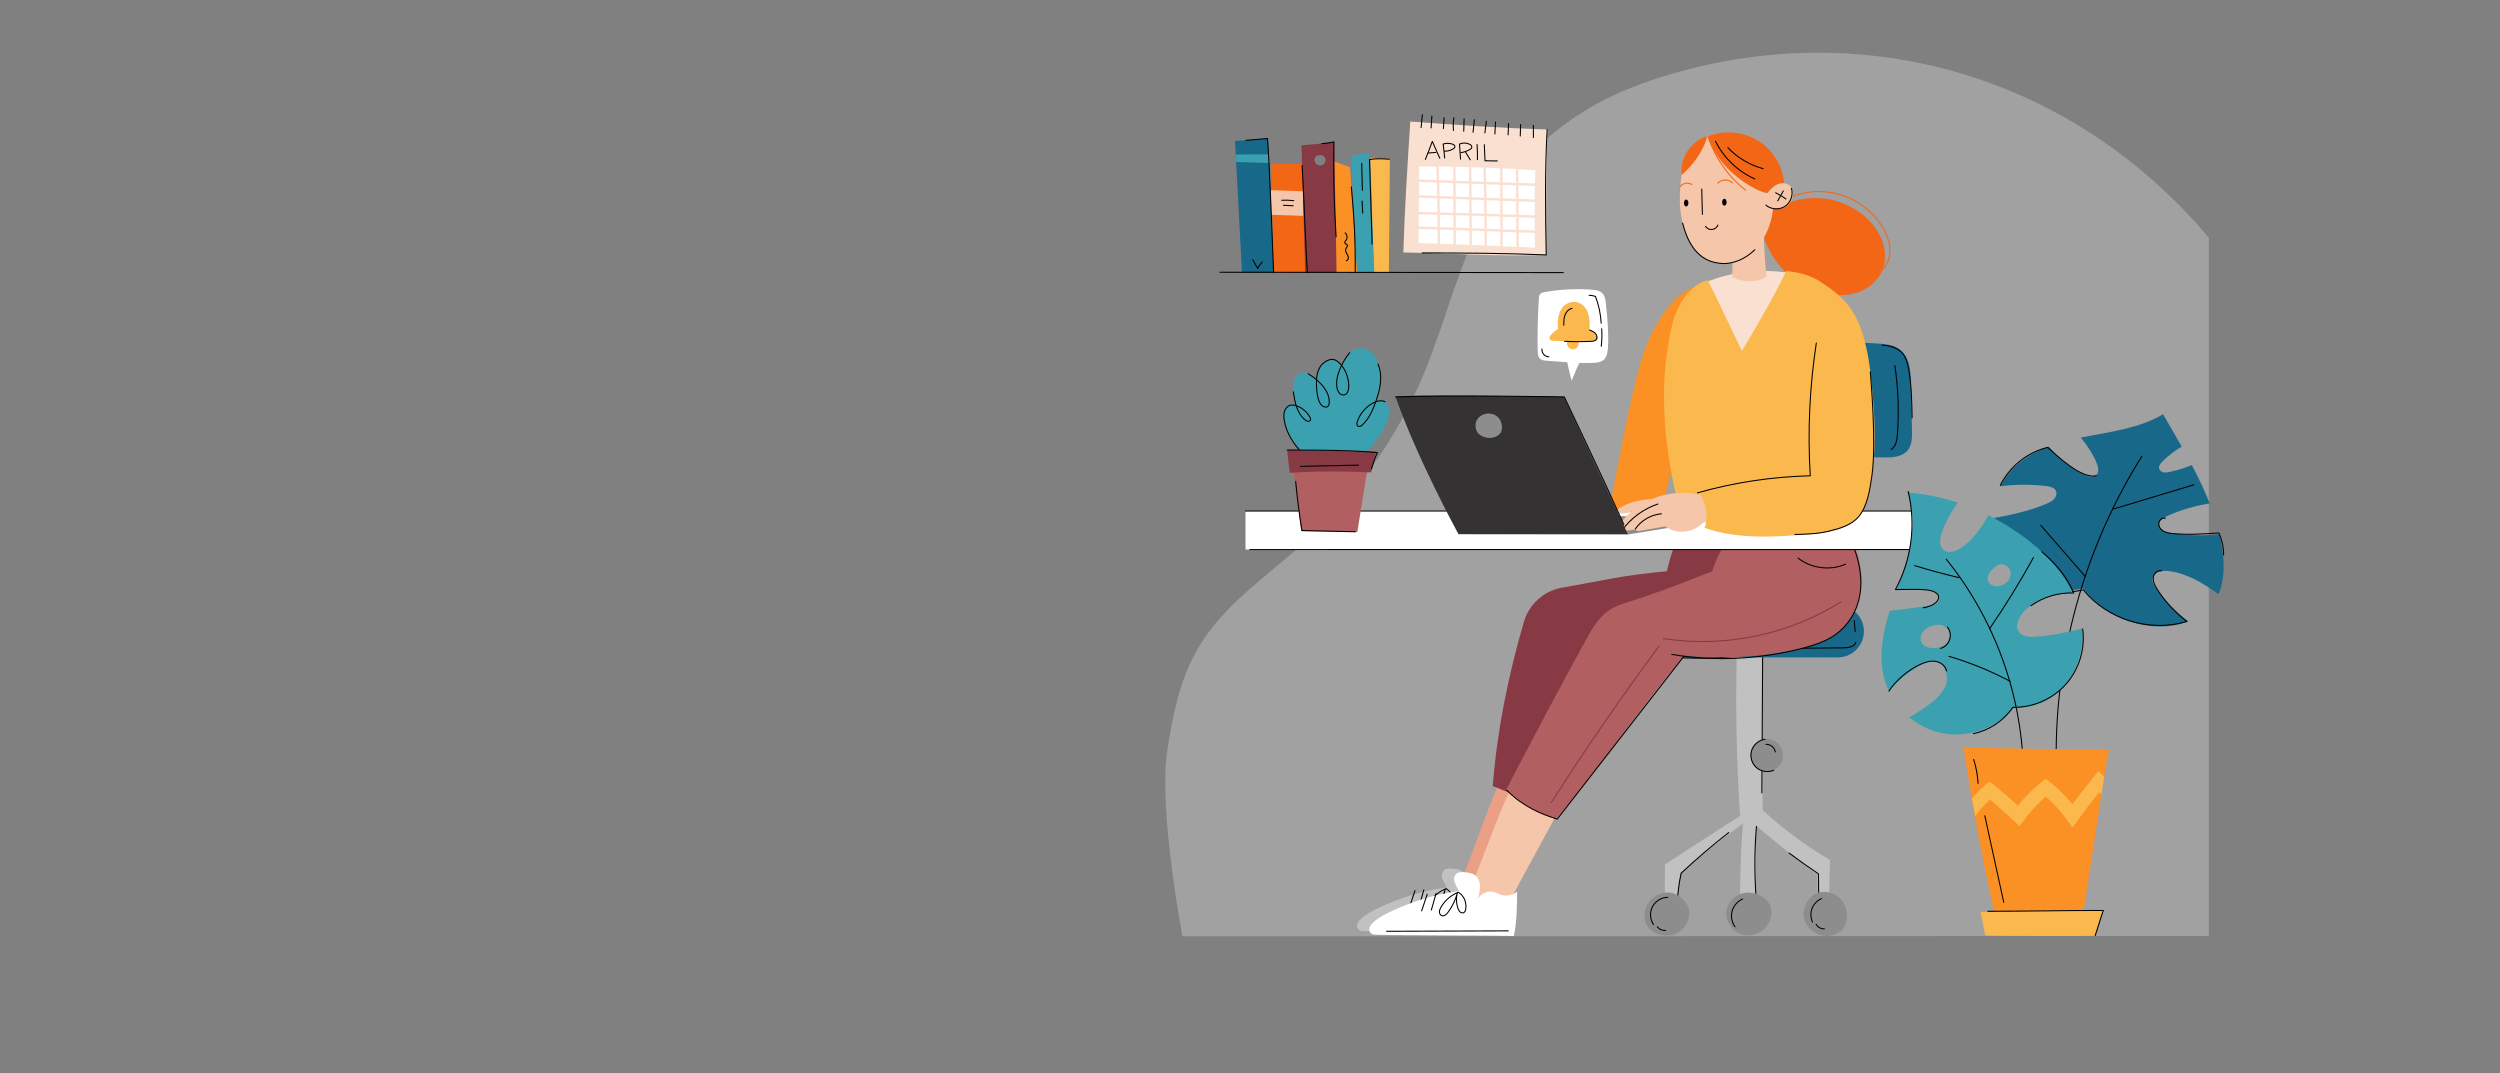 <?xml version="1.0" encoding="UTF-8"?><svg id="a" xmlns="http://www.w3.org/2000/svg" xmlns:xlink="http://www.w3.org/1999/xlink" viewBox="0 0 1546.46 664"><rect x="0" y="0" width="1546.46" height="664" fill="#808080" stroke="none"/><defs><style>.c{fill:#c1c1c1;}.c,.d,.e,.f,.g,.h,.i,.j,.k,.l,.m,.n,.o,.p,.q,.r{stroke-width:0px;}.d{fill:#186889;}.s{opacity:.5;}.e{fill:#353234;}.f{fill:#fbb94d;}.g{fill:#f5c6a9;}.i,.t,.u,.v,.w{fill:none;}.x{clip-path:url(#b);}.j{fill:#b15f60;}.k{fill:#fff;}.l{fill:#8d8d8d;}.t{opacity:.01;}.t,.u{stroke:#000;}.t,.u,.v,.w{stroke-linecap:round;stroke-linejoin:round;stroke-width:.65px;}.m{fill:#f36615;}.n{fill:#eba085;}.o{fill:#f9e0d1;}.p{fill:#873944;}.q{fill:#fb9024;}.v{stroke:#873944;}.w{stroke:#f36615;}.r{fill:#3ba0b0;}</style><clipPath id="b"><polygon class="i" points="181 0 0 664 1365.46 664 1546.46 0 181 0"/></clipPath></defs><g class="x"><g class="s"><path class="c" d="m1366.33,147c-82.76-98.21-209.38-137.21-332.66-101.18-16.08,4.7-31.86,10.64-46.52,18.73-27.57,15.22-50.86,38.12-66.55,65.43-18.03,31.38-25.79,67.49-39.7,100.91-16.6,39.88-42.18,76-74.29,104.9-22.93,20.63-49.69,38.29-65.35,64.86-11.48,19.49-15.99,42.23-19.33,64.6-5.31,35.64,9.51,113.93,9.51,113.93l634.89-.17V147Z"/></g><path class="c" d="m1089.84,396.82c.17,34.77.34,69.55.51,104.32,13.08,11.97,26.95,22.17,41.7,30.87-.52,11.28-.44,21.65-.36,32.02-2.08-.11-4.47-.12-6.85-.14-.2-7.15-.48-14.92-.76-22.69-12.92-10.09-25.56-20.03-37.78-30.46.08,16.69-.29,33.6-.66,50.51-3.38.89-6.33.65-9.28.4-.06-16.45.39-34.4,1.77-52.28-13.43,10.09-26.31,20.05-38.66,30.64-1.36,7.33-1.77,13.85-2.18,20.37-2.65.38-4.97.19-7.29,0-.28-8.65-.19-17.15-.09-25.65,15.94-10.45,31.19-20.2,46.44-29.95-2.33-36.38-2.97-73.66-1.73-110.94,5.23-.06,10.46,1.08,15.2,2.97Z"/><path class="u" d="m1037.4,559.56c.41-6.64,1.17-13.27,2.56-19.43,9.41-8.82,19.23-17.21,29.42-25.12"/><path class="u" d="m1086.51,511.24c-1.35,16.31-1.28,32.74.2,49.05"/><path class="u" d="m1106.72,527.7c6.12,4.48,12.25,8.95,18.15,12.91.08,7.92.16,15.84.25,23.76"/><path class="u" d="m1090.37,401.6c-.17,29.63-.35,59.25-.52,88.88"/><path class="l" d="m1088.3,458.21c-3.78,1.9-6.1,6.37-5.47,10.56.63,4.19,4.14,7.79,8.32,8.5,4.18.72,8.69-1.5,10.68-5.24,1.99-3.74,1.29-8.72-1.64-11.78-2.93-3.06-7.92-4.03-11.88-2.04Z"/><path class="u" d="m1091.8,457.3c-3.79.51-7.15,3.37-8.27,7.03-1.12,3.65.08,7.91,2.93,10.45,2.85,2.54,7.22,3.23,10.72,1.7"/><path class="u" d="m1092.41,460.44c2.71-.15,5.36,2,5.77,4.69"/><path class="d" d="m1016.09,390.51h0c0-8.93,7.24-16.16,16.16-16.16h104.58c8.93,0,16.16,7.24,16.16,16.16h0c0,8.93-7.24,16.16-16.16,16.16h-104.58c-8.93,0-16.16-7.24-16.16-16.16Z"/><path class="u" d="m1016.85,387.61c-.39,2.9-.77,5.84-.36,8.74s1.73,5.79,4.14,7.46c2.11,1.47,4.78,1.83,7.34,2.11,13.99,1.5,28.13,1.62,42.15.37"/><path class="u" d="m1100.77,401.09c13.14-.11,26.28-.22,39.42-.34,3.04-.03,6.8-.53,7.83-3.39"/><path class="u" d="m1147,383.82c.2,2.32.4,4.65.6,6.97"/><path class="l" d="m1118.09,572.66c4.48,6.2,12.81,8.53,19.79,3.85,2.53-1.69,4-4.64,4.49-7.64.84-5.07-1.03-10.55-4.93-13.89-3.91-3.33-9.77-4.28-14.43-2.14-4.67,2.15-10.8,11.67-4.92,19.81Z"/><path class="u" d="m1126.76,555.87c-2.65,1.13-4.81,3.36-5.84,6.05-1.04,2.69-.94,5.79.27,8.4"/><path class="u" d="m1123.4,571.69c.96,1.82,3.04,3,5.1,2.87"/><path class="l" d="m1027.41,552.78c-7.25,2.44-11.93,9.72-9.53,17.77.87,2.91,3.25,5.19,5.97,6.55,4.59,2.3,10.39,2.14,14.72-.61,4.34-2.75,6.98-8.06,6.31-13.16s-7.96-13.77-17.47-10.56Z"/><path class="u" d="m1031.62,555.08c-3.87.05-7.63,2.36-9.42,5.79-1.79,3.43-1.55,7.84.62,11.04"/><path class="u" d="m1025.21,573.27c1.16,1.57,3.18,2.46,5.12,2.25"/><path class="l" d="m1082.91,578.49c7.58-1.01,13.57-7.25,12.76-15.62-.29-3.03-2.2-5.72-4.61-7.57-4.07-3.13-9.78-4.09-14.57-2.22-4.78,1.86-8.39,6.58-8.71,11.7-.32,5.13,5.17,15.04,15.13,13.71Z"/><path class="u" d="m1077.91,556.16c-3.12,1.34-5.57,4.15-6.46,7.43-.89,3.28-.21,6.94,1.8,9.68"/><path class="n" d="m961.12,490.44c-11.5,22.66-24.02,43.8-35.52,66.46-8.71-3.87-15.13-9.02-20.64-15.01,7.93-17.95,15.68-45.22,26.31-65.22,7.25,3.96,22.32,12.22,29.85,13.77Z"/><path class="c" d="m928.92,576.75c1.87-9.68,1.87-17.62,2.01-27.48-2.18,1.92-6.07,3.09-9.47,2.14-1.73-.48-3.3-1.46-5.05-1.89-3.94-.99-8.44,1.27-10.08,4.8.86-2.66,1.72-5.37,1.68-8.17-.04-2.79-1.14-5.72-3.47-7.26-1.75-1.15-3.92-1.38-6.01-1.58-1.93-.18-4.17-.24-5.45,1.2-3.22,3.64,1.17,8.15,1.72,10.44-15.1,2.12-29.86,6.66-43.54,13.4-16.66,8.21-11.53,12.79-9.41,13.52,1.29.45,85.22.66,87.07.87Z"/><path class="u" d="m894.58,549.69c-4.49,1.74-8.35,5.05-10.76,9.22-.51.88-.96,1.84-.98,2.86-.01,1.02.53,2.1,1.49,2.44,1.43.5,2.82-.77,3.73-1.98,2.78-3.69,4.82-7.94,5.96-12.41-.94,3.25-.82,6.8.35,9.97.28.77.65,1.54,1.26,2.08.62.54,1.55.79,2.28.41.78-.41,1.09-1.36,1.22-2.23.61-3.96-1.01-8.2-4.56-10.35Z"/><path class="u" d="m925.39,573.58c-25.07.09-50.15.17-75.22.26"/><path class="u" d="m880.74,550.5c-.96,3.38-1.92,6.77-2.87,10.15.03-.19.05-.37.08-.56"/><path class="u" d="m875.3,550.92c-1.15,3.43-2.3,6.85-3.45,10.28"/><path class="t" d="m869.83,552.19c-.82,3.22-1.64,6.45-2.46,9.67"/><path class="p" d="m1042.93,324.56c-6.51,8.54-9.34,18.48-11.82,28.76-30.03,2.95-35.23,5.06-64.83,10.2-11.29,1.96-20.45,10.22-23.65,21.22-9.59,33.02-16.55,66.8-19.21,101.5,7.6,3.13,15.21,6.25,23.68,8.41,14.19-30.84,29.9-60.99,47.13-89.97l3.94-5.13c29.26-1.31,58.53-2.61,87.79-3.92,5.02-.22,10.24-.5,14.68-2.85,5.36-2.84,8.82-8.34,10.98-14,5.04-13.26,3.76-29.07-4.44-40.64-8.2-11.58-49.77-15.9-64.26-13.57Z"/><path class="g" d="m968.67,492.68c-11.5,22.66-24.02,43.8-35.52,66.46-8.71-3.87-21.64,7.42-24.45-7.71,7.93-17.95,19.48-52.52,30.11-72.52,7.25,3.96,22.32,12.22,29.85,13.77Z"/><path class="k" d="m936.48,578.99c1.87-9.68,1.87-17.62,2.01-27.48-2.18,1.92-6.07,3.08-9.47,2.14-1.73-.48-3.3-1.46-5.05-1.89-3.94-.99-8.44,1.27-10.09,4.8.86-2.66,1.72-5.37,1.68-8.17-.04-2.79-1.14-5.72-3.47-7.26-1.75-1.15-3.92-1.38-6.01-1.58-1.93-.18-4.17-.24-5.45,1.2-3.22,3.64,1.17,8.15,1.72,10.44-15.1,2.12-29.86,6.66-43.54,13.4-16.66,8.21-11.53,12.79-9.41,13.52,1.29.45,85.22.66,87.07.87Z"/><path class="u" d="m902.14,551.93c-4.49,1.74-8.35,5.05-10.76,9.22-.51.88-.96,1.84-.98,2.86-.01,1.02.53,2.1,1.49,2.44,1.43.5,2.82-.77,3.73-1.98,2.78-3.69,4.82-7.94,5.96-12.41-.94,3.25-.82,6.8.35,9.97.28.77.65,1.54,1.26,2.08.62.54,1.55.79,2.28.41.78-.41,1.09-1.36,1.22-2.23.61-3.96-1.01-8.2-4.56-10.35Z"/><path class="u" d="m932.95,575.82c-25.07.09-50.15.17-75.22.26"/><path class="u" d="m888.3,552.74c-.96,3.38-1.92,6.77-2.87,10.15.03-.19.05-.37.08-.56"/><path class="u" d="m882.86,553.16c-1.15,3.43-2.3,6.85-3.45,10.28"/><path class="t" d="m877.39,554.43c-.82,3.22-1.64,6.45-2.46,9.67"/><path class="j" d="m1058.69,353.59c-1.95.61-27.22,11.28-53.56,19.45-11.55,3.58-16.72,9.49-22.57,20.07-17.36,31.36-34.1,63.15-50.86,95.37,8.99,8.55,19.87,15.1,30.97,17.96,26.18-30.2,53.65-71.2,79.33-100.81,21.66,2.01,43.59,1.04,64.99-2.87,12.05-2.2,24.56-5.67,33.2-14.36,7.91-7.95,11.54-19.53,11.26-30.75-.28-11.21-4.19-22.1-10.56-31.53-73.54-26.34-79.76,26.71-82.19,27.47Z"/><path class="u" d="m1034.18,404.78c27.23,4.86,55.87,2.5,78.67-3.22,12.17-3.05,22.21-6.29,29.97-16.15,14.22-18.08,6.71-40.94,2.58-49.84"/><path class="u" d="m1112.27,345.22c8.14,6.44,19.88,7.94,29.38,3.77"/><path class="v" d="m1138.86,372.27c-32.35,20.38-72.16,28.61-109.94,22.74"/><path class="v" d="m1026.34,399.57c-23.34,31.48-45.6,63.77-66.71,96.79"/><path class="u" d="m1041.37,406.3c-26.28,33.73-52.55,67.47-78.09,100.39-9.59-3.04-20.81-7.42-31.23-17.84"/><rect class="k" x="770.45" y="316.12" width="421.5" height="23.82"/><line class="u" x1="1189.23" y1="316.12" x2="770.45" y2="316.12"/><line class="u" x1="1191.95" y1="339.94" x2="773.17" y2="339.95"/><path class="d" d="m1333.7,363.9c-1.25-1.75-2.5-3.75-2.2-5.88.28-2.03,1.99-3.65,3.91-4.35,1.92-.7,4.04-.63,6.07-.4,11.39,1.33,21.42,7.49,30.83,14.28,3.77-8.51,3.73-18.56,2.32-27.9-.47-3.1-1.07-6.17-1.78-9.2-10.12,1.08-20.39.81-30.44-.83-2.93-.48-6.5-1.75-6.78-4.71-.27-2.81,2.69-4.74,5.27-5.88,8.28-3.64,17.03-6.2,25.96-7.61-3.13-8.03-6.89-15.91-11.01-23.71-4.46,1.79-9.07,3.21-13.77,4.22-1.21.26-2.46.5-3.68.27-1.22-.23-2.41-1.02-2.76-2.21-.49-1.68.79-3.31,2.03-4.55,3.56-3.55,7.58-6.64,11.91-9.2-3.76-6.65-7.67-13.29-11.55-19.98-14.73,8.66-32.23,10.76-49,14.05-.63.12-1.26.25-1.89.38,4.02,4.81,7.53,10.09,9.91,15.97.92,2.28,1.56,5.18-.13,6.97-1.82,1.93-5.01,1.22-7.43.14-8.7-3.89-15.71-10.57-22.27-17.57-9.06,3.42-17.38,8.25-23.72,15.49-2.41,2.76-4.42,5.83-6.02,9.1,9.42-1.23,18.99-1.27,28.41-.1,2.27.28,4.89.88,5.86,2.95.77,1.64.15,3.67-1.07,5.01s-2.9,2.14-4.57,2.86c-10.54,4.52-21.8,6.98-33.27,9.04-.1,8.36,2.02,16.74,6.47,23.84,10.03,16,31.06,24.19,49.17,19.57,11.33,14.82,29.9,23.83,48.55,23.56,5.58-.08,11.3-1.08,16.54-3.08-7.58-5.84-14.3-12.78-19.88-20.56Z"/><path class="u" d="m1324.96,282.16c-34.04,54.19-52.63,117.96-53.04,181.95"/><path class="u" d="m1307.22,314.88c16.65-5,33.3-10.01,49.94-15.01"/><path class="u" d="m1262.41,324.98c9.18,10.54,18.35,21.08,27.53,31.62"/><path class="u" d="m1246.02,352.64c10.7,11.22,27.64,16.06,42.65,12.18,14.89,18.48,41.46,26.59,64.12,19.57-7.27-5.46-13.53-12.25-18.4-19.93-1.37-2.16-2.67-4.58-2.42-7.13.25-2.55,2.77-4.99,5.21-4.2"/><path class="u" d="m1339.48,320.58c-1.92-.62-4.01,1.21-4.13,3.22-.12,2.01,1.29,3.87,3.05,4.85,1.76.98,3.82,1.25,5.82,1.43,9.42.85,18.91.22,28.35-.41,1.92,4.25,2.93,8.92,2.92,13.59"/><path class="u" d="m1237.35,300.22c5.73-11.6,16.77-20.43,29.34-23.49,5.34,4.93,21.07,19.87,30.02,17.52"/><path class="r" d="m1259.14,393.88c-3.86.26-8.45-.07-10.5-3.35-1.95-3.13-.45-7.29,1.74-10.26,4.37-5.91,11.17-9.66,18.25-11.63,4.36-1.21,8.84-1.8,13.36-2.13-1.36-2.87-2.92-5.66-4.64-8.32-7.58-11.72-18.19-21.24-29.73-29.1-5.65-3.85-11.56-7.32-17.66-10.36-4.43,8.01-9.66,15.55-17.28,20.42-3.18,2.04-7.64,3.43-10.52.98-2.8-2.39-2.26-6.82-1.1-10.31,2.26-6.78,5.92-12.95,9.9-18.93-10.08-3.31-20.51-5.45-31.11-6.19,4.73,12.39,3.57,26.3.26,39.14-1.87,7.23-4.38,14.27-6.88,21.32,7.1-.42,14.3-1.76,21.09.17,1.39.4,2.79.95,3.83,1.97,1.04,1.01,1.64,2.57,1.2,3.95-.68,2.11-3.25,2.82-5.44,3.19-8.29,1.41-16.63,2.55-24.99,3.42-.39,1.26-.78,2.52-1.14,3.78-3.67,12.74-5.6,26.46-1.92,39.2.63,2.19,1.44,4.32,2.4,6.38,5.38-5.73,11.5-10.77,18.16-14.93,3.34-2.09,7.24-4.03,11.06-3.09,5.55,1.35,8.06,8.43,6.38,13.89-1.67,5.46-6.24,9.49-10.84,12.88-3.82,2.82-7.81,5.41-11.94,7.77,5.62,4.65,12.28,8.02,19.4,9.59,16.22,3.58,34.19-2.37,45.5-15.69,7.37.55,14.87-1.38,21.22-5.16,11.99-7.15,19.47-20.69,20.8-34.59.29-3.01.3-6.02.08-9.02-9.55,2.26-19.16,4.34-28.94,5Zm-55.89,4.77c-2.29,1.82-5.37,2.4-8.29,2.19-2.24-.16-4.61-.88-5.93-2.69-1.69-2.32-1.03-5.77.89-7.9,1.92-2.13,4.79-3.16,7.61-3.69,3.98-.75,7.49,1.53,8.41,4.3s-.39,5.97-2.68,7.79Zm39.75-40.48c-1.2,2.22-3.52,3.71-5.99,4.25-2.4.53-5.27.04-6.65-2-1.25-1.87-.83-4.47.41-6.35,1.25-1.87,3.17-3.17,5.03-4.42,1.73-1.16,5-.52,6.64,1.4,1.64,1.92,1.75,4.89.55,7.11Z"/><path class="u" d="m1203.9,345.9c31.89,39.33,49.13,90.27,47.68,140.88"/><path class="u" d="m1230.68,388.96c9.77-14.22,18.84-28.91,27.16-44.03"/><path class="u" d="m1243.5,421.46c-12.09-6.4-24.82-11.6-37.93-15.49"/><path class="u" d="m1211.87,357.34c-9.22-2.18-18.36-4.66-27.42-7.44"/><path class="u" d="m1180.39,304.05c4.81,20.15,2.22,41.97-7.9,60.63,6.58,0,17.32-.49,21.83.66,8.72,2.22,4.95,9.18-4.69,10.64"/><path class="u" d="m1204.69,387.95c1.66,2.15,2.17,5.12,1.33,7.7-.84,2.58-3,4.68-5.61,5.44"/><path class="u" d="m1263.01,341.28c9.73,8.36,16.08,16.57,19.78,25.56-9.38-.41-18.87,2.41-26.49,7.88"/><path class="u" d="m1288.31,389.06c1.69,12.19-2.22,25.04-10.41,34.23-8.19,9.18-20.51,14.54-32.81,14.25-5.62,8.3-14.57,14.28-24.4,16.29"/><path class="u" d="m1168.42,427.54c4.71-6.93,11.26-12.59,18.8-16.25,3.01-1.46,6.33-2.63,9.65-2.25s6.62,2.71,7.19,6.01"/><path class="q" d="m1286.16,578.68c6.79-37.95,11.82-78.41,18.38-115.02-29.35-.24-59.27-.45-89.97-1.29,5.89,37.95,13.26,78.95,22.6,116.31,17.01-.22,30.99.8,48.99,0Z"/><path class="f" d="m1225.08,564.16c.61,1.31,1.87,9.52,2.92,14.52,1.77.17,66.43.55,68.07,0,.82-4.55,3.54-11.35,5.09-15.93-25.31.36-50.62.73-76.08,1.41Z"/><path class="u" d="m1229.61,563.71c22.97,0,47.95-.53,71.46-.53-1.67,4.63-3.34,10.86-5.02,15.49"/><path class="f" d="m1301.44,480.43l-3.33-3.41-3.04,3.67c-4.35,5.26-8.74,10.88-13.11,16.76-4.04-4.94-8.67-9.51-13.8-13.64l-2.67-2.14-2.68,2.13c-5.19,4.12-10.11,9.01-14.65,14.57-4.74-4.35-9.64-8.79-14.79-12.8l-2.79-2.17-2.66,2.33c-2.77,2.42-5.47,5.09-8.12,8.03.65,3.64,1.31,7.28,1.99,10.91,3.01-3.78,6.04-7.13,9.13-10.09,4.34,3.57,8.49,7.38,12.85,11.38l5.5,5.05,2.83-3.79c4.12-5.51,8.6-10.38,13.35-14.5,4.99,4.34,9.38,9.16,13.08,14.36l3.47,4.86,3.5-4.84c4.34-6,8.72-11.76,13.07-17.17.43.48.85.97,1.26,1.46.57-3.6,1.16-7.19,1.76-10.78-.06-.06-.11-.12-.17-.18Z"/><path class="u" d="m1220.88,469.82c1.53,4.78,2.45,9.76,2.71,14.78"/><path class="u" d="m1227.78,504.65c3.9,17.84,7.8,35.69,11.7,53.53"/><path class="o" d="m956.48,157.69c-26.26,1.14-62.13-1.1-88.41-1.51.87-27.3,2.52-53.89,4.33-80.99,28.11,2.04,56.23,4.09,85.02,4.9-.88,2.74-1.09,74.79-.95,77.61Z"/><path class="u" d="m879.84,71c-.25,2.63-.5,5.26-.76,7.89"/><path class="u" d="m885.74,71.87c-.17,2.42-.33,4.84-.49,7.26"/><path class="u" d="m893.29,72.87c-.14,2.22-.28,4.44-.42,6.66"/><path class="u" d="m899.34,72.84c-.42,2.6-.5,5.25-.25,7.86"/><path class="u" d="m905.67,73.56l-.23,7.6"/><path class="u" d="m912,74.07c-.26,2.57-.53,5.14-.79,7.71"/><path class="u" d="m919.42,75.03c-.3,2.38-.6,4.76-.9,7.15"/><path class="u" d="m925.1,75.49c-.13,2.44-.26,4.89-.38,7.33"/><path class="u" d="m933.17,76.44c-.09,2.31-.18,4.62-.27,6.93"/><path class="u" d="m940.63,77.04c-.08,2.37-.16,4.74-.23,7.11"/><path class="u" d="m948.54,77.58c0,2.51,0,5.01,0,7.52"/><path class="u" d="m881.72,98.58c1.45-3.63,2.89-7.26,4.3-11.1,1.53,3.47,3.07,6.94,4.6,10.4"/><path class="u" d="m883.52,94.66c1.56-.13,3.12-.25,4.68-.38"/><path class="u" d="m893.65,97.74c-.28-2.99-.57-5.99-.93-8.64,1.84-.59,3.86-.58,5.69.03.74.25,1.57.75,1.58,1.54.01.7-.64,1.22-1.25,1.56-1.65.91-3.55,1.36-5.43,1.3"/><path class="u" d="m903.45,98.43c-.19-3.11-.39-6.22-.64-9.32,1.93-.87,4.23-.85,6.14.06.4.19.79.42,1.08.76.29.34.47.79.39,1.23-.11.64-.71,1.07-1.28,1.38-1.63.92-3.42,1.55-5.27,1.86"/><path class="u" d="m906.5,93.91c1.02,1.62,2,3.26,2.94,4.92"/><path class="u" d="m913.68,89.43c.24,3.09.32,6.18.23,9.28"/><path class="u" d="m918.18,89.52c.17,3.19.33,6.38.43,9.93,2.53.04,5.05.07,7.58.11"/><path class="k" d="m928.08,141.83l-.03-7.83c-2.78-.1-5.56-.19-8.35-.28.03,2.61.05,5.22.07,7.82l8.3.29Z"/><path class="k" d="m919.36,113.98c.07,2.78.13,5.57.18,8.35l8.48.32-.03-8.37-8.63-.3Z"/><path class="k" d="m919.32,112.47l8.67.3-.03-8.68c-2.96-.14-5.92-.27-8.89-.38.09,2.91.18,5.83.25,8.75Z"/><path class="k" d="m910.25,113.66l.06,8.33,7.72.29c-.05-2.79-.11-5.57-.18-8.35l-7.6-.27Z"/><path class="k" d="m918.27,141.48c-.02-2.6-.04-5.21-.07-7.82-2.61-.08-5.21-.16-7.82-.24l.05,7.78,7.83.28Z"/><path class="k" d="m910.24,112.15l7.57.27c-.07-2.92-.16-5.84-.25-8.75-2.46-.09-4.92-.17-7.37-.24l.06,8.73Z"/><path class="k" d="m928.05,132.48l-.03-8.32-8.46-.32c.05,2.78.09,5.57.13,8.36,2.79.09,5.57.18,8.36.28Z"/><path class="k" d="m918.18,132.16c-.03-2.79-.08-5.58-.13-8.36l-7.74-.29.06,8.41c2.6.08,5.2.16,7.81.24Z"/><path class="k" d="m937.91,132.83l-.06-8.3-8.31-.31.03,8.31c2.78.1,5.56.2,8.34.3Z"/><path class="k" d="m889.14,131.36c-.04-2.88-.08-5.77-.13-8.65l-11.25-.42c-.03,2.94-.06,5.88-.09,8.83,3.82.08,7.64.16,11.47.25Z"/><path class="k" d="m889.16,132.87c-3.84-.09-7.68-.17-11.51-.25-.03,2.48-.05,4.95-.08,7.43l11.66.41c-.02-2.53-.04-5.06-.07-7.59Z"/><path class="k" d="m888.8,112.91l-10.97-.39c-.02,2.75-.04,5.5-.06,8.25l11.21.42c-.05-2.76-.11-5.52-.18-8.28Z"/><path class="k" d="m939.28,113.17l10.24.36c.06-2.72.13-5.44.22-8.16-3.5-.25-7.01-.47-10.52-.68l.06,8.48Z"/><polygon class="k" points="929.5 114.34 929.53 122.71 937.84 123.02 937.78 114.63 929.5 114.34"/><path class="k" d="m937.97,142.18l-.05-7.83c-2.78-.1-5.56-.2-8.35-.3l.03,7.84,8.37.29Z"/><path class="k" d="m929.5,112.82l8.27.29-.06-8.51c-2.75-.16-5.5-.31-8.25-.44l.03,8.66Z"/><path class="k" d="m908.86,131.87l-.06-8.43-8.31-.31.03,8.51c2.78.07,5.56.15,8.34.23Z"/><path class="k" d="m937.98,143.69l-8.38-.29.03,8.91c2.8.12,5.61.25,8.41.38l-.06-9Z"/><polygon class="k" points="900.46 113.32 900.48 121.62 908.79 121.93 908.74 113.61 900.46 113.32"/><path class="k" d="m949.31,134.8c-3.29-.13-6.59-.27-9.89-.39l.05,7.82,9.87.35c-.02-2.6-.04-5.2-.04-7.78Z"/><path class="k" d="m949.35,124.96l-9.99-.37.06,8.3c3.3.12,6.6.26,9.9.39,0-2.78.01-5.55.04-8.32Z"/><path class="k" d="m918.28,143l-7.83-.28.06,8.81c2.6.1,5.2.2,7.79.3,0-2.94,0-5.89-.02-8.84Z"/><path class="k" d="m928.12,152.24l-.03-8.9-8.3-.29c.02,2.95.02,5.9.02,8.85,2.77.11,5.54.23,8.31.34Z"/><path class="k" d="m939.49,143.74l.06,9.01c3.31.16,6.63.32,9.94.5-.05-3.07-.09-6.12-.12-9.17l-9.88-.35Z"/><path class="k" d="m889.24,141.98l-11.69-.41c-.04,2.9-.07,5.79-.11,8.69,3.94.17,7.88.32,11.81.47,0-2.91,0-5.83-.02-8.75Z"/><path class="k" d="m888.76,111.39c-.07-2.8-.16-5.59-.24-8.38-3.55-.03-7.09-.05-10.64-.05,0,2.67-.03,5.36-.04,8.04l10.92.38Z"/><path class="k" d="m939.35,123.07l10.01.37c.03-2.81.08-5.61.13-8.41l-10.2-.36.06,8.39Z"/><path class="k" d="m900.45,111.8l8.27.29-.06-8.72c-2.75-.08-5.5-.14-8.24-.19l.03,8.62Z"/><path class="k" d="m899.01,131.6l-.03-8.52-8.45-.32c.05,2.88.09,5.75.13,8.63,2.78.07,5.57.14,8.35.21Z"/><path class="k" d="m890.32,112.96c.07,2.76.13,5.52.18,8.29l8.48.32-.03-8.3-8.63-.3Z"/><path class="k" d="m908.93,141.15l-.05-7.77c-2.78-.08-5.57-.16-8.35-.23l.03,7.71,8.37.29Z"/><path class="k" d="m890.28,111.44l8.66.3-.03-8.59c-2.96-.05-5.91-.09-8.87-.12.09,2.8.17,5.6.24,8.41Z"/><path class="k" d="m899.08,151.1l-.03-8.78-8.3-.29c.02,2.92.02,5.84.02,8.75,2.77.11,5.54.21,8.31.32Z"/><path class="k" d="m899.04,140.81l-.03-7.69c-2.78-.07-5.56-.14-8.34-.21.03,2.54.05,5.08.07,7.61l8.3.29Z"/><path class="k" d="m908.94,142.67l-8.38-.29.03,8.78c2.8.11,5.61.21,8.41.32l-.06-8.81Z"/><path class="u" d="m957.03,80.12c-1.37,25.18-1.06,51.75-.56,77.57-25.11-1.06-51.66-1.24-76.71-1.24"/><path class="w" d="m1090.76,133.85c9.42-10.52,23.86-16.32,37.94-15.24,14.08,1.08,27.47,9.03,35.17,20.86,3.01,4.63,5.21,9.96,5.19,15.49-.02,5.52-2.58,11.22-7.31,14.06"/><path class="m" d="m1089.19,138c1.36,10.1,5.79,19.76,12.55,27.38s15.82,13.17,25.68,15.73c6.9,1.79,14.31,2.12,21.11-.04,6.8-2.16,12.9-6.99,15.71-13.54,2.15-5,2.29-10.73.88-15.99-1.41-5.25-4.31-10.03-7.95-14.07-7.97-8.83-19.58-14.17-31.45-14.88-11.87-.7-23.89,3.14-33.63,9.92-.88,1.65-1.76,3.3-2.89,5.48Z"/><polygon class="l" points="1071.56 320.06 1006.94 330.62 902.18 330.41 970.48 318.94 1071.56 320.06"/><path class="d" d="m1117.39,282.14c15.77.27,31.53.54,47.3.81,2.8.05,5.63.09,8.37-.5,2.74-.59,5.42-1.9,7.15-4.1,2.57-3.28,2.59-7.81,2.5-11.97-.21-9.7-.42-19.39-.63-29.09-.09-4-.18-8.05-1.22-11.91-1.04-3.87-3.13-7.59-6.47-9.8-3.44-2.29-7.76-2.71-11.88-3.01-12.32-.88-24.69-1.13-37.36-.71-3.45,23.16-5.96,46.46-7.77,70.29Z"/><path class="u" d="m1164.2,213.46c4.6.41,9.49,1.54,12.55,5,2.35,2.65,3.26,6.26,3.88,9.75,1.79,9.96,1.98,20.13,2.16,30.25"/><path class="u" d="m1172.15,226.22c2.07,14.05,2.59,28.33,1.56,42.5-.25,3.45-.86,7.35-3.74,9.27"/><path class="o" d="m1082.96,243.55c15.8-20.12,29.47-47.4,34.85-72.41-17.13-4.62-35.75-4.84-52.9.08-4.79,1.37-9.47,3.15-15.1,5.83,8.25,23.27,16.95,49.02,33.16,66.5Z"/><path class="q" d="m995.49,316.4s7.96-45.48,14.97-74.92c2.94-12.36,5.94-24.86,11.77-36.14,5.84-11.28,14.4-23.92,26.54-28.29,0,68.62-21.61,139.36-21.61,139.36h-31.68Z"/><path class="f" d="m1148.37,316c7.84-32.82,7.15-70.27-.84-103.05-2.74-11.23-6.53-22.5-13.76-31.52-7.23-9.02-16.42-12.48-28.82-13.83-8.21,17.33-17.75,33.12-27.44,49.49-7.13-14.68-14.38-30.44-21.16-43.77-8.14,1.96-14.44,9.6-18.19,17.09-3.75,7.49-5.04,15.91-6.43,24.16-8.25,49.11,7.44,100.91,7.44,100.91l109.19.52Z"/><path class="g" d="m1021.65,308.67c-3.88.3-7.75.82-11.48,1.92-3.73,1.09-7.32,2.76-10.36,5.19-.29.23-.57.47-.74.8s-.18.76.06,1.03c.29.33.8.31,1.24.27,2.57-.27,5.15-.54,7.72-.81l13.55-8.4Z"/><path class="g" d="m1013.89,328.48c5.75-.97,10.05-1.85,16.07-2.83,3.68,2.57,8.04,3.57,12.26,3.15s8.3-2.26,11.48-5.73c6.75.04,13.51.08,20.35,1.13.48-6.62-.24-13.32-2.05-19.94-7.32.34-14.64.69-21.38,1.6-9-1.85-18.53-1.09-27.12,2.15-8.91,3.36-16.8,9.38-22.38,17.09-.4.56-.58,1.27-.4,1.93.36,1.33,1.8,1.43,2.99,1.37,2.65-.13,5.28-.43,7.89-.9h0c.51.75,1.41,1.13,2.3.98Z"/><path class="u" d="m1027.7,317.82c-6.41.55-12.51,4.11-16.15,9.41"/><path class="u" d="m1025.53,311.78c-8.81,2.94-16.66,8.7-22.11,16.23"/><path class="f" d="m1054.42,326.54c20.31,7.13,42.51,5.71,63.97,4.02,11.38-.89,23.99-2.43,31.45-11.08,4.63-5.37,6.4-12.6,7.54-19.6,3.31-20.31,2.58-41.08.54-61.56-1.24-12.45-2.99-24.98-7.43-36.68-4.44-11.7-12.49-19.83-22.86-26.24-5.73,40.42-8.8,78.33-9.02,119.22-22.82,1.86-45.55,4.81-68.49,9.43,5.17,5.87,6.91,14.56,4.31,22.49Z"/><path class="u" d="m1123.54,212.21c-4.09,26.96-5.45,54.34-3.74,82.1-23.58.58-47.09,4.13-69.78,10.55"/><path class="u" d="m1110.29,330.62c7.01-.17,14.07-.34,20.89-2.02,6.82-1.68,14.04-3.58,18.64-9.12,5.36-6.44,6.86-16.57,8.09-25.02,3.05-20.89-.95-63.04-.95-64.46"/><path class="g" d="m1072.09,141.78c-.18,9.86-.35,19.72-.53,29.59,6.72,3.59,14.87,3.51,21.17-.08-1.05-10-1.6-20.13-1.8-29.8-6.05-2.46-13.13-2.21-18.85.3Z"/><path class="k" d="m967.55,223.96c-3.74-.29-7.47-.58-11.21-.87-1.13-.09-2.33-.2-3.26-.84-1.66-1.15-1.87-3.48-1.9-5.49-.19-10.72.05-21.45.73-32.16.05-.86.13-1.78.64-2.48.69-.96,1.96-1.25,3.12-1.46,9.57-1.71,19.36-2.18,29.06-1.45,2.23.17,4.62.47,6.26,1.99,1.84,1.71,2.2,4.44,2.44,6.94.88,8.93,1.75,17.9,1.24,26.86-.17,2.85-.64,6.02-2.88,7.79-1.76,1.4-4.17,1.56-6.42,1.67-5.47.26-10.89.03-17.82-.5Z"/><path class="k" d="m968.65,219.54c.92,5.36,2.1,10.67,3.52,15.92,1.9-4.56,3.8-9.12,6.12-13.9-2.93-.69-5.85-1.39-9.63-2.02Z"/><path class="f" d="m961.12,210.84c-.56-.04-1.13-.09-1.64-.31s-.97-.66-1.06-1.21c-.11-.65.29-1.28.71-1.79,1.26-1.57,2.8-2.91,4.54-3.92-.13-2.46-.14-4.93.3-7.34.44-2.41,1.35-4.79,2.99-6.62,2.58-2.86,8.74-4.77,13.03,0,1.64,1.82,2.56,4.2,2.99,6.62.44,2.41.42,4.88.3,7.34,1.73,1.02,3.28,2.35,4.54,3.92.41.52.82,1.14.71,1.79-.09.55-.55.99-1.06,1.21s-1.08.27-1.64.31c-3.87.29-20.83.29-24.7,0Z"/><ellipse class="f" cx="972.96" cy="212.06" rx="3.65" ry="4.03"/><path class="u" d="m972.41,190.76c-2.07.4-3.63,2.21-4.35,4.19-.72,1.98-.73,4.13-.74,6.24"/><path class="u" d="m983.33,204.19c1.36.53,2.79,1.11,3.71,2.24s1.12,3,.01,3.96c-.7.61-1.71.69-2.64.74-5.53.28-11.06.28-16.59,0"/><path class="u" d="m983.01,182.64c1.25.05,2.49.23,3.92.71,2.02,5.31,3.22,10.92,3.54,16.59"/><path class="u" d="m990.79,203.35c.24,3.6.14,7.23-.28,10.81"/><path class="u" d="m953.84,215.89c-.13,1.19.27,2.43,1.06,3.33s1.97,1.45,3.16,1.48"/><polygon class="f" points="859.12 168.63 859.75 98.2 847.67 97.6 849.87 168.63 859.12 168.63"/><polygon class="r" points="835.85 96.28 846.98 94.47 850.15 168.63 839.3 168.63 835.85 96.28"/><polygon class="q" points="825.02 99.75 835.06 103.37 839.43 168.63 825.8 168.63 825.02 99.75"/><polygon class="m" points="786.28 101.34 805.44 101.39 808.74 168.63 787.83 168.63 786.28 101.34"/><polygon class="d" points="784.5 85.71 787.98 168.63 768.27 168.63 763.95 87.19 784.5 85.71"/><polygon class="g" points="805.95 118.31 786.15 117.64 786.39 132.87 806.25 133.52 805.95 118.31"/><polygon class="r" points="784.53 95.48 764.34 95.55 764.68 100.19 785.44 100.83 784.53 95.48"/><path class="p" d="m825.36,88.08l-20.26,1.8,2.27,78.76h19.41l-1.42-80.56Zm-8.16,14.27c-1.7.27-3.48-.91-3.96-2.56-.28-.95-.13-2.07.53-2.81.66-.74,1.87-.99,2.43-.95,1.67-.41,3.53.89,3.78,2.58.25,1.7-1.09,3.45-2.78,3.72Z"/><path class="u" d="m800.24,124.13c-2.47-.31-4.96-.39-7.45-.26"/><path class="u" d="m799.91,127.29c-2-.1-4-.21-6-.31"/><path class="u" d="m780.78,162.04c-1.05,1.12-1.98,2.35-2.76,4.02-1.04-1.78-2.08-3.56-3.11-5.35"/><path class="u" d="m832.06,144.05c1.33,1.02,1.62,3.14.63,4.48-.44.59-1.13,1.29-.76,1.93.29.51,1.07.52,1.4,1.01.51.74-.44,1.59-.8,2.42-.37.86-.05,1.85.38,2.67.43.83.99,1.62,1.13,2.54.14.92-.33,2.03-1.25,2.19"/><path class="u" d="m842.33,101.06c.14,5.55.28,11.11.42,16.66"/><path class="u" d="m842.57,124.4c.13,2.47.25,4.95.38,7.43"/><path class="u" d="m805.45,102.39c1.36,21.84,1.88,44.41,3.24,66.24"/><path class="u" d="m817.65,88.89c2.5-.27,5.01-.54,7.47-1.15-.39,19.59.07,39.19,1.37,58.74"/><path class="u" d="m859.47,98.5c-4.22-.29-8.44-.58-12.32.25.54,17.42,1.08,34.85,1.62,52.27"/><path class="u" d="m835.92,115.62c1.79,18.89,2.59,34.05,2.39,53.02"/><path class="u" d="m787.83,168.63c-.48-11.14-2.63-71.6-3.85-82.95-4.41.38-8.82.75-13.23,1.13"/><line class="u" x1="967.03" y1="168.63" x2="754.55" y2="168.4"/><path class="e" d="m1006.94,330.41h-104.76s-25.45-46.49-38.89-84.89c-.6-1.72,104.11,0,104.11,0l39.54,84.89Z"/><path class="l" d="m922.58,256c5.89,1.04,7.62,7.86,5.93,11.25-1.71,3.42-7.81,5.33-13.18,1.65-2.18-1.49-3-4.79-2.39-7.51s3.97-6.39,9.64-5.39Z"/><path class="u" d="m1004.5,324.48c-12.01-26.8-36.86-78.96-36.86-78.96,0,0-71.07-1.26-104.35,0"/><path class="r" d="m806.51,280.56c-5.94-5.24-10.17-12.4-11.89-20.14-.41-1.85-.68-3.78-.32-5.65.36-1.86,1.33-4.01,3.17-4.49,2.15-.56,4.13.8,5.06,1.22-2.26-4.28-3.12-9.29-2.42-14.08.36-2.48,1.31-5.14,3.52-6.32,1.91-1.02,4.32-.65,6.21.41,1.89,1.06,3.36,2.7,4.8,4.32.26-2.77.72-5.59,2.03-8.05,1.3-2.46,3.59-4.54,6.34-4.97,2.75-.44,5.86,1.15,6.59,3.84,1.1-2.64,2.35-5.26,4.25-7.39,1.89-2.14,4.52-3.76,7.37-3.91,3.28-.17,6.44,1.66,8.48,4.23,2.04,2.57,3.07,5.81,3.62,9.05,1.15,6.83.25,13.98-2.56,20.31,1.36-1.53,3.88-1.67,5.63-.61,1.75,1.06,2.77,3.09,3,5.13.23,2.04-.23,4.09-.87,6.04-2.93,8.82-9.54,15.84-15.72,22.87-12.13-.85-24.29-1.29-36.27-1.81Z"/><path class="u" d="m856.71,248.51c-2.25-1.17-5.02-.44-7.26.73-4.54,2.38-8.12,6.54-9.78,11.38-.19.54-.35,1.1-.31,1.67s.32,1.15.83,1.4c.85.42,1.84-.2,2.54-.84,4.03-3.7,6.32-8.9,8.17-14.05,1.36-3.8,2.55-7.7,2.99-11.72.44-4.02.1-8.18-1.5-11.89"/><path class="u" d="m834.86,218.23c-4.5,5.36-7.25,12.3-7.82,16.11-.97,6.43,1.21,10.01,3.87,10.01,5.31,0,3.9-12.19-.71-17.89-2.2-2.72-5.32-6.45-11.08-2.21-4.66,3.43-4.9,9.82-4.77,13.79.31,9.05,2.08,12.56,4.55,13.53,3.15,1.24,3.58-1.89,3.29-4.34-.79-6.76-7.14-12.48-12.96-16.02"/><path class="u" d="m800.05,242.39c.48,3.18.97,6.38,2.04,9.42,1.06,3.04,2.75,5.93,5.26,7.94.5.4,1.06.78,1.7.86.64.08,1.37-.2,1.6-.8.22-.57-.05-1.2-.34-1.74-1.75-3.17-4.67-5.69-8.06-6.95-1.36-.5-2.86-.81-4.25-.39-1.65.5-2.86,1.99-3.4,3.62-.54,1.64-.48,3.41-.26,5.11,1.09,8.17,5.98,15.36,11.62,21.37"/><path class="j" d="m798.73,280.62c2.07,15.98,4.13,31.97,6.2,47.95l34.71.47c2.52-15.83,5.05-31.65,7.57-47.48l-48.48-.95Z"/><path class="p" d="m796.25,278.41c17.51.39,37.04.78,55,.93-1.08,4.21-2.03,8.45-3.09,12.87-16.66-.82-33.35-.84-50.29.28-.42-2.99-1.49-11.04-1.62-14.08Z"/><path class="u" d="m848.37,290.04c1.07-3.52,2.15-7.04,3.68-10.07-17.94-1.89-55.81-1.56-55.81-1.56"/><path class="u" d="m840.31,287.72c-11.94.26-23.89.52-35.83.78"/><path class="u" d="m801.5,297.86c.88,9.98,2.19,19.92,3.85,30.32,11.04.25,22.07.51,33.11.76"/><path class="g" d="m1077.42,160.6c7.21-3.27,20.71-16.64,19.5-38.91-1.01-18.47-4.03-39.38-28.9-39.47-24.86.09-28.52,20.97-28.9,39.47-.26,12.53,3,30.12,15.7,38.09,8.72,5.47,17.45,3.16,22.6.82Z"/><path class="u" d="m1040.83,138.02c5.24,20.66,15.98,24.19,23.63,24.92s15.65-3.06,21.03-8.44"/><path class="u" d="m1052.67,116.95c.13,5.21.27,10.42.4,15.63"/><path class="h" d="m1044.42,125.57c0-1.18-.62-2.14-1.38-2.14s-1.38.96-1.38,2.14.62,2.14,1.38,2.14,1.38-.96,1.38-2.14Z"/><path class="h" d="m1068.05,125.08c0-1.18-.62-2.14-1.38-2.14s-1.38.96-1.38,2.14.62,2.14,1.38,2.14,1.38-.96,1.38-2.14Z"/><path class="w" d="m1039,115.7c.83-1.16,2.1-1.99,3.5-2.27,1.39-.29,2.89-.03,4.11.7"/><path class="w" d="m1062.55,113.31c1.19-1.21,2.87-1.93,4.57-1.95,1.7-.02,3.39.66,4.61,1.84"/><path class="u" d="m1062.67,139.24c-.57,1.46-2,2.55-3.57,2.72-1.56.17-3.19-.59-4.07-1.9"/><path class="w" d="m1056.67,84.65c4.21,12.98,12.4,24.63,23.18,33"/><path class="m" d="m1056.17,84.31c4.56,13.4,15.17,24.36,27.49,31.33,2.98,1.68,6.1,3.2,9.46,3.85s7,.37,10.61-.98c.81-11.55-4.74-23.35-14.16-30.09-9.42-6.74-22.24-8.52-33.4-4.12Z"/><path class="m" d="m1040.23,108.16c.44-.22,11.98-9.77,15.94-23.85-5.01.72-17.28,8.92-15.94,23.85Z"/><path class="u" d="m1061.22,87.43c5.07,10.25,13.83,18.63,24.3,23.25"/><path class="u" d="m1068.86,91.37c5.9,6.23,13.56,10.78,21.86,12.98"/><path class="g" d="m1092.7,120.13c1.85-2.33,3.84-4.68,6.51-5.97,2.67-1.29,6.22-1.22,8.24.95,1.23,1.32,1.72,3.2,1.66,5.01-.12,3.53-2.35,6.94-5.58,8.35-3.23,1.41-7.3.66-9.71-1.85-.35-1.71-.69-3.42-1.13-6.49Z"/><path class="u" d="m1103.1,118.13c-1.13,2.03-2.26,4.05-3.4,6.08"/><path class="u" d="m1104.77,123.07c-2.02-1.44-4.14-2.72-6.36-3.83"/><path class="u" d="m1108.17,116.53c1.24,4.04-.48,8.79-4.01,11.11s-8.58,2-11.79-.74"/></g></svg>